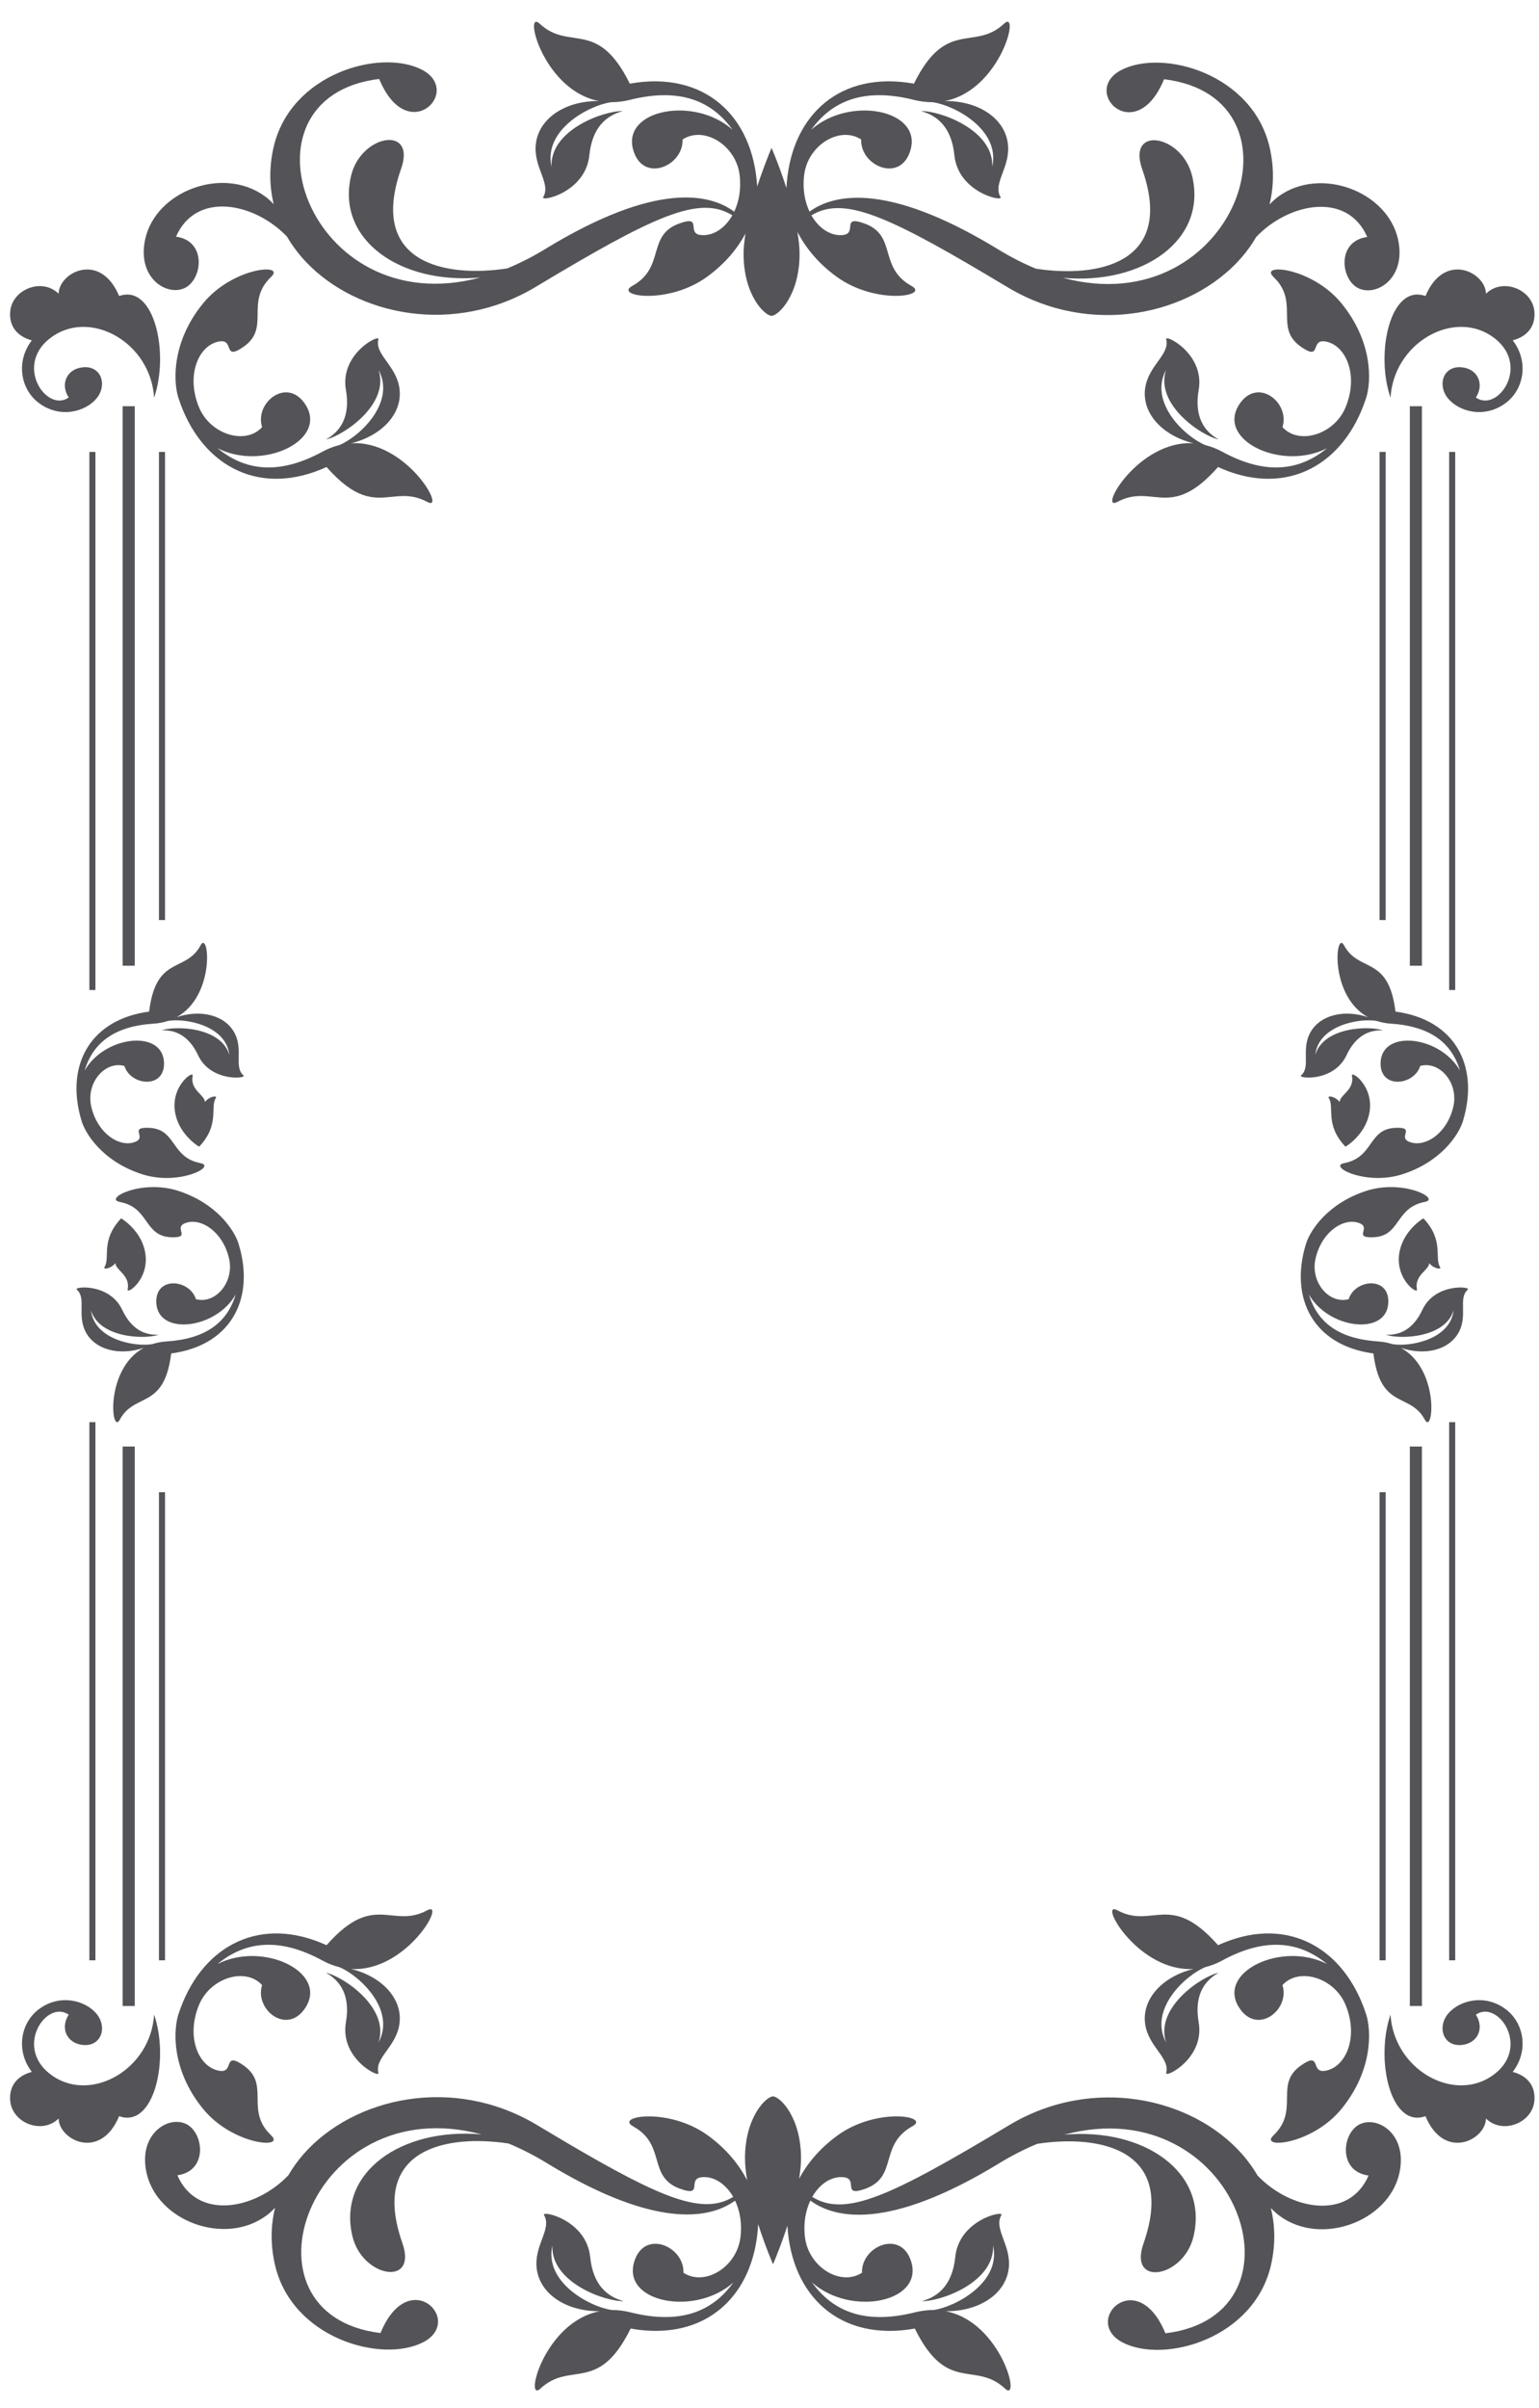 <?xml version="1.0" encoding="UTF-8"?>
<svg width="39px" height="61px" viewBox="0 0 39 61" version="1.1" xmlns="http://www.w3.org/2000/svg" xmlns:xlink="http://www.w3.org/1999/xlink">
    <title>4</title>
    <g id="页面-1" stroke="none" stroke-width="1" fill="none" fill-rule="evenodd">
        <g id="花环" transform="translate(-328, -158)" fill="#545458">
            <path d="M332.478,183.765 C333.094,183.559 333.715,183.716 333.951,184.18 C334.168,184.608 333.922,185.028 334.172,185.243 C334.261,185.319 333.341,185.416 333.02,184.73 C332.78,184.219 332.429,184.082 332.094,184.101 C332.444,183.976 333.599,184.012 333.812,184.719 C333.725,183.968 332.688,183.785 332.256,183.861 C332.146,183.897 332.026,183.922 331.892,183.93 C330.902,183.993 330.392,184.41 330.174,185.027 L330.144,185.119 L330.193,185.04 C330.715,184.255 332.03,184.101 332.148,184.832 L332.156,184.908 C332.187,185.593 331.309,185.507 331.152,185 C330.657,184.868 330.183,185.428 330.309,186.013 C330.461,186.719 331.054,187.094 331.445,186.916 C331.715,186.794 331.258,186.546 331.781,186.569 C332.436,186.597 332.336,187.235 332.957,187.432 L333.082,187.464 C333.493,187.543 332.534,188.044 331.604,187.745 C330.585,187.418 330.145,186.694 330.059,186.365 L330.025,186.241 C329.694,184.926 330.316,183.821 331.779,183.624 C331.949,182.235 332.652,182.623 333.044,182.013 L333.084,181.944 C333.296,181.548 333.467,183.219 332.478,183.765 Z M362.039,181.914 L362.058,181.944 C362.439,182.653 363.187,182.186 363.363,183.624 C364.871,183.827 365.485,184.996 365.082,186.365 L365.067,186.417 C364.951,186.765 364.505,187.434 363.538,187.745 C362.639,188.034 361.713,187.575 362.023,187.473 L362.06,187.464 C362.822,187.317 362.665,186.598 363.36,186.569 C363.884,186.546 363.427,186.794 363.696,186.916 C364.088,187.094 364.681,186.719 364.833,186.013 C364.959,185.428 364.485,184.868 363.99,185 C363.833,185.507 362.955,185.593 362.986,184.908 C363.023,184.091 364.409,184.229 364.949,185.04 L364.997,185.119 L364.968,185.027 C364.761,184.441 364.29,184.036 363.394,183.942 L363.249,183.93 C363.116,183.922 362.996,183.897 362.886,183.861 C362.454,183.785 361.417,183.968 361.33,184.719 C361.543,184.012 362.697,183.976 363.048,184.101 C362.713,184.082 362.362,184.219 362.122,184.73 C361.801,185.416 360.881,185.319 360.969,185.243 C361.219,185.028 360.974,184.608 361.191,184.18 C361.427,183.716 362.048,183.559 362.664,183.765 C361.704,183.235 361.836,181.646 362.039,181.914 L362.039,181.914 Z M332.882,185.248 C332.813,185.611 333.18,185.726 333.194,185.913 C333.309,185.766 333.514,185.742 333.469,185.814 C333.318,186.048 333.576,186.488 333.047,187.046 L333.001,187.018 C332.888,186.941 332.596,186.707 332.475,186.332 C332.229,185.57 332.911,185.094 332.882,185.248 Z M362.666,186.332 C362.516,186.8 362.097,187.049 362.095,187.046 C361.565,186.488 361.824,186.048 361.673,185.814 C361.628,185.742 361.833,185.766 361.947,185.913 C361.961,185.726 362.328,185.611 362.26,185.248 C362.231,185.094 362.912,185.57 362.666,186.332 Z M330.418,169.447 L330.418,183.078 L330.265,183.078 L330.265,169.447 L330.418,169.447 Z M364.877,169.447 L364.877,183.078 L364.723,183.078 L364.723,169.447 L364.877,169.447 Z M364.033,168.29 L364.033,182.462 L363.727,182.462 L363.727,168.29 L364.033,168.29 Z M331.415,168.29 L331.415,182.462 L331.108,182.462 L331.108,168.29 L331.415,168.29 Z M332.182,169.447 L332.182,181.305 L332.028,181.305 L332.028,169.447 L332.182,169.447 Z M363.114,169.447 L363.114,181.305 L362.96,181.305 L362.96,169.447 L363.114,169.447 Z M334.903,164.979 L334.874,165.01 C334.192,165.66 334.868,166.3 334.17,166.786 C333.645,167.151 333.94,166.597 333.574,166.647 C333.043,166.719 332.698,167.495 333.046,168.323 C333.335,169.011 334.225,169.28 334.642,168.819 C334.442,168.193 335.288,167.529 335.746,168.257 C336.31,169.154 334.66,169.94 333.513,169.354 C334.197,169.915 335.051,170.052 336.174,169.44 C336.318,169.362 336.459,169.309 336.599,169.274 C337.1,169.069 338.04,168.203 337.593,167.37 C337.879,168.24 336.711,169.032 336.26,169.133 C336.619,168.933 336.885,168.562 336.766,167.876 C336.607,166.957 337.627,166.455 337.59,166.592 C337.486,166.978 338.041,167.252 338.122,167.836 C338.211,168.469 337.681,169.038 336.897,169.228 C338.271,169.147 339.272,170.883 338.866,170.732 L338.827,170.714 C338.517,170.548 338.262,170.553 338.011,170.577 L337.875,170.59 C337.442,170.633 336.995,170.645 336.275,169.83 C334.615,170.588 333.175,169.842 332.581,168.25 L332.519,168.073 C332.386,167.644 332.359,166.651 333.144,165.687 C333.869,164.797 335.16,164.667 334.903,164.979 L334.903,164.979 Z M361.997,165.687 C362.782,166.651 362.755,167.644 362.622,168.073 L362.605,168.123 C362.057,169.759 360.645,170.566 358.997,169.887 L358.867,169.83 C357.693,171.159 357.244,170.288 356.398,170.673 L356.315,170.714 C355.812,170.983 356.832,169.145 358.245,169.228 C357.46,169.038 356.931,168.469 357.019,167.836 C357.101,167.252 357.656,166.978 357.552,166.592 C357.515,166.455 358.535,166.957 358.376,167.876 C358.257,168.562 358.522,168.933 358.882,169.133 C358.43,169.032 357.263,168.24 357.549,167.37 C357.101,168.203 358.042,169.069 358.543,169.274 C358.682,169.309 358.824,169.362 358.968,169.44 C360.09,170.052 360.944,169.915 361.628,169.354 C360.482,169.94 358.832,169.154 359.396,168.257 C359.854,167.529 360.699,168.193 360.499,168.819 C360.916,169.28 361.807,169.011 362.096,168.323 C362.443,167.495 362.099,166.719 361.568,166.647 C361.202,166.597 361.496,167.151 360.971,166.786 C360.312,166.327 360.879,165.731 360.369,165.118 L360.268,165.01 C359.9,164.66 361.25,164.769 361.997,165.687 Z M365.656,165.44 C366.079,165.024 366.84,165.33 366.884,165.897 C366.911,166.243 366.73,166.515 366.334,166.622 C366.743,167.149 366.624,167.849 366.169,168.199 C365.639,168.606 364.99,168.439 364.701,168.1 C364.413,167.762 364.568,167.256 365.043,167.304 C365.449,167.344 365.622,167.73 365.4,168.069 C365.964,168.471 366.832,167.206 365.795,166.511 C364.804,165.846 363.322,166.694 363.237,168.073 C362.846,166.938 363.234,165.18 364.123,165.499 C364.6,164.358 365.65,164.898 365.656,165.44 Z M331.019,165.499 C331.907,165.18 332.296,166.938 331.905,168.073 C331.82,166.694 330.338,165.846 329.347,166.511 C328.31,167.206 329.178,168.471 329.741,168.069 C329.519,167.73 329.693,167.344 330.098,167.304 C330.574,167.256 330.729,167.762 330.44,168.1 C330.152,168.439 329.502,168.606 328.973,168.199 C328.517,167.849 328.399,167.149 328.807,166.622 C328.412,166.515 328.23,166.243 328.258,165.897 C328.302,165.33 329.063,165.024 329.486,165.44 C329.492,164.898 330.542,164.358 331.019,165.499 Z M351.942,160.56 C352.771,160.549 353.452,160.979 353.539,161.629 C353.62,162.228 353.146,162.639 353.356,162.994 C353.43,163.121 352.282,162.881 352.185,161.931 C352.114,161.222 351.748,160.922 351.337,160.814 C351.812,160.8 353.187,161.29 353.144,162.224 C353.357,161.286 352.187,160.665 351.634,160.589 C351.487,160.589 351.332,160.573 351.167,160.532 C349.888,160.209 349.08,160.56 348.557,161.287 C349.531,160.418 351.381,160.781 351.07,161.811 C350.818,162.647 349.797,162.203 349.823,161.533 C349.283,161.181 348.475,161.672 348.379,162.426 C348.333,162.783 348.393,163.105 348.514,163.36 L348.6,163.302 C349.232,162.902 350.542,162.686 353.107,164.204 L353.293,164.316 C353.622,164.517 353.941,164.678 354.251,164.806 L354.433,164.831 C355.99,165.017 357.748,164.571 356.944,162.283 C356.552,161.168 357.962,161.411 358.211,162.46 C358.596,164.081 356.962,165.219 354.938,165.038 C359.305,166.208 361.293,160.467 357.499,160.007 C356.781,161.75 355.362,160.312 356.422,159.77 C357.476,159.232 359.756,159.871 360.178,161.75 C360.291,162.254 360.28,162.734 360.171,163.179 C360.243,163.105 360.318,163.035 360.399,162.976 C361.455,162.208 363.149,162.842 363.425,164.051 C363.65,165.031 362.897,165.517 362.434,165.306 C361.973,165.096 361.861,164.109 362.647,164.003 C362.145,162.848 360.667,163.131 359.836,164 C359.725,164.191 359.595,164.372 359.446,164.541 C358.174,165.983 355.645,166.544 353.532,165.275 L352.955,164.931 C350.377,163.403 349.342,162.983 348.562,163.455 C348.754,163.791 349.06,163.987 349.364,163.953 C349.74,163.91 349.296,163.435 349.916,163.665 C350.698,163.954 350.296,164.691 350.979,165.169 L351.103,165.246 C351.563,165.5 350.197,165.732 349.204,165.012 C348.715,164.658 348.402,164.252 348.208,163.874 C348.239,164.068 348.262,164.257 348.262,164.43 C348.262,165.486 347.72,166 347.552,166 C347.385,166 346.843,165.486 346.843,164.43 C346.843,164.27 346.863,164.095 346.891,163.917 C346.695,164.282 346.387,164.671 345.917,165.012 C344.953,165.711 343.637,165.513 343.982,165.268 L344.018,165.246 C344.872,164.774 344.379,163.97 345.204,163.665 C345.825,163.435 345.38,163.91 345.756,163.953 C346.06,163.987 346.367,163.791 346.559,163.454 C345.721,162.937 344.597,163.452 341.576,165.267 C339.512,166.507 337.051,166.001 335.754,164.635 L335.663,164.536 C335.513,164.365 335.383,164.184 335.272,163.993 C334.441,163.124 332.963,162.84 332.461,163.995 C333.247,164.101 333.135,165.088 332.674,165.299 C332.211,165.51 331.458,165.024 331.683,164.044 C331.959,162.835 333.653,162.201 334.709,162.969 C334.79,163.027 334.864,163.097 334.936,163.172 C334.828,162.727 334.817,162.247 334.93,161.743 C335.352,159.863 337.632,159.225 338.686,159.763 C339.746,160.305 338.327,161.743 337.609,160 C333.815,160.46 335.803,166.201 340.17,165.03 C338.145,165.212 336.512,164.074 336.897,162.452 C337.139,161.432 338.48,161.175 338.192,162.189 L338.164,162.276 C337.328,164.654 339.26,165.042 340.856,164.799 C341.167,164.67 341.486,164.51 341.815,164.309 C344.646,162.581 346.002,162.913 346.606,163.362 C346.727,163.106 346.787,162.784 346.742,162.426 C346.645,161.672 345.838,161.181 345.297,161.533 C345.323,162.203 344.302,162.647 344.05,161.811 C343.739,160.781 345.589,160.418 346.563,161.287 C346.041,160.56 345.233,160.209 343.953,160.532 C343.789,160.573 343.634,160.589 343.486,160.589 C342.934,160.665 341.763,161.286 341.977,162.224 C341.933,161.29 343.308,160.8 343.783,160.814 C343.372,160.922 343.007,161.222 342.935,161.931 C342.839,162.881 341.691,163.121 341.765,162.994 C341.974,162.639 341.5,162.228 341.581,161.629 C341.668,160.979 342.349,160.549 343.178,160.56 C341.796,160.293 341.283,158.321 341.644,158.574 L341.677,158.601 C342.436,159.307 343.139,158.456 343.96,160.119 C345.851,159.781 347.082,160.936 347.188,162.724 L347.256,162.523 C347.412,162.071 347.552,161.747 347.552,161.747 L347.623,161.917 C347.696,162.098 347.814,162.405 347.929,162.763 L347.939,162.619 C348.086,160.891 349.306,159.787 351.16,160.119 C351.956,158.508 352.641,159.257 353.372,158.663 L353.443,158.601 C353.866,158.207 353.364,160.285 351.942,160.56 Z M347.589,211.103 C347.757,211.103 348.299,211.617 348.299,212.673 C348.299,212.833 348.279,213.008 348.251,213.187 C348.447,212.821 348.755,212.432 349.225,212.091 C350.189,211.392 351.505,211.591 351.16,211.835 L351.124,211.858 C350.269,212.329 350.762,213.133 349.938,213.439 C349.317,213.668 349.761,213.193 349.386,213.151 C349.082,213.116 348.775,213.312 348.583,213.649 C349.421,214.167 350.544,213.651 353.566,211.836 C355.679,210.566 358.208,211.127 359.478,212.567 C359.628,212.738 359.759,212.92 359.87,213.11 C360.701,213.979 362.178,214.263 362.681,213.108 C361.895,213.002 362.007,212.014 362.468,211.804 C362.931,211.593 363.683,212.079 363.459,213.06 C363.182,214.268 361.489,214.902 360.433,214.134 C360.352,214.076 360.277,214.006 360.205,213.931 C360.314,214.376 360.324,214.857 360.212,215.36 C359.79,217.239 357.509,217.878 356.456,217.34 C355.396,216.799 356.815,215.36 357.533,217.104 C361.327,216.643 359.339,210.903 354.971,212.073 C356.996,211.891 358.63,213.029 358.245,214.65 C357.996,215.7 356.586,215.942 356.978,214.827 C357.813,212.449 355.882,212.061 354.285,212.304 C353.975,212.433 353.655,212.594 353.326,212.794 C350.495,214.522 349.14,214.19 348.536,213.741 C348.414,213.997 348.354,214.319 348.4,214.678 C348.496,215.431 349.304,215.922 349.844,215.57 C349.819,214.9 350.839,214.457 351.092,215.293 C351.403,216.323 349.553,216.685 348.579,215.816 C349.101,216.544 349.909,216.894 351.189,216.572 C351.353,216.531 351.508,216.514 351.655,216.514 C352.208,216.438 353.378,215.817 353.165,214.879 C353.208,215.813 351.834,216.303 351.359,216.289 C351.77,216.181 352.135,215.881 352.207,215.173 C352.303,214.223 353.451,213.983 353.377,214.108 C353.168,214.465 353.641,214.876 353.561,215.474 C353.474,216.124 352.792,216.554 351.964,216.544 C353.385,216.818 353.888,218.896 353.465,218.502 C352.706,217.796 352.003,218.648 351.182,216.984 C349.29,217.323 348.06,216.167 347.953,214.379 L347.886,214.58 C347.73,215.032 347.589,215.356 347.589,215.356 L347.47,215.063 C347.399,214.881 347.305,214.627 347.213,214.341 L347.212,214.351 C347.118,216.155 345.883,217.324 343.981,216.984 C343.16,218.648 342.457,217.796 341.698,218.502 C341.275,218.896 341.777,216.818 343.199,216.544 C342.371,216.554 341.689,216.124 341.602,215.474 C341.522,214.876 341.996,214.465 341.786,214.108 C341.712,213.983 342.86,214.223 342.956,215.173 C343.028,215.881 343.393,216.181 343.804,216.289 C343.329,216.303 341.955,215.813 341.998,214.879 C341.785,215.817 342.955,216.438 343.508,216.514 C343.655,216.514 343.81,216.531 343.974,216.572 C345.254,216.894 346.062,216.544 346.585,215.816 C345.611,216.685 343.76,216.323 344.071,215.293 C344.324,214.457 345.344,214.9 345.319,215.57 C345.859,215.922 346.667,215.431 346.763,214.678 C346.809,214.32 346.749,213.998 346.628,213.743 L346.542,213.801 C345.91,214.201 344.6,214.418 342.034,212.899 L341.849,212.787 C341.52,212.587 341.2,212.426 340.89,212.297 C339.323,212.059 337.435,212.428 338.153,214.687 L338.197,214.82 C338.589,215.935 337.179,215.692 336.93,214.643 C336.545,213.022 338.179,211.884 340.204,212.066 C335.836,210.896 333.849,216.636 337.642,217.097 C338.361,215.353 339.78,216.791 338.72,217.332 C337.666,217.871 335.386,217.232 334.964,215.353 C334.851,214.849 334.861,214.369 334.97,213.924 C334.898,213.999 334.824,214.069 334.742,214.128 C333.687,214.895 331.993,214.261 331.716,213.052 C331.492,212.072 332.245,211.586 332.707,211.797 C333.168,212.007 333.28,212.995 332.495,213.101 C332.997,214.256 334.474,213.972 335.306,213.103 C335.417,212.912 335.547,212.731 335.695,212.562 C336.968,211.12 339.496,210.559 341.61,211.829 L342.368,212.28 C344.814,213.719 345.818,214.109 346.58,213.649 C346.387,213.312 346.081,213.116 345.777,213.151 C345.402,213.193 345.846,213.668 345.225,213.439 C344.444,213.149 344.846,212.413 344.163,211.935 L344.039,211.858 C343.578,211.604 344.945,211.371 345.938,212.091 C346.426,212.446 346.739,212.851 346.934,213.229 C346.902,213.035 346.879,212.846 346.879,212.673 C346.879,211.617 347.421,211.103 347.589,211.103 Z M336.897,207.875 C337.681,208.065 338.211,208.634 338.122,209.267 C338.041,209.851 337.486,210.125 337.59,210.511 C337.627,210.648 336.607,210.146 336.766,209.227 C336.885,208.541 336.619,208.171 336.26,207.97 C336.711,208.071 337.879,208.863 337.593,209.734 C338.04,208.901 337.1,208.034 336.599,207.829 C336.459,207.794 336.318,207.742 336.174,207.663 C335.051,207.051 334.197,207.188 333.513,207.749 C334.66,207.164 336.31,207.949 335.746,208.846 C335.288,209.574 334.442,208.91 334.642,208.284 C334.225,207.824 333.335,208.092 333.046,208.779 C332.698,209.608 333.043,210.384 333.574,210.456 C333.94,210.506 333.645,209.952 334.17,210.317 C334.829,210.776 334.262,211.372 334.772,211.985 L334.874,212.093 C335.241,212.443 333.891,212.334 333.144,211.417 C332.326,210.412 332.39,209.376 332.536,208.98 L332.581,208.853 C333.175,207.261 334.615,206.515 336.275,207.273 C336.929,206.532 337.358,206.475 337.756,206.503 L337.875,206.513 L338.011,206.526 C338.234,206.547 338.461,206.554 338.726,206.438 L338.827,206.389 C339.329,206.119 338.31,207.958 336.897,207.875 Z M356.276,206.371 L356.315,206.389 C357.216,206.873 357.655,205.901 358.867,207.273 C360.527,206.515 361.966,207.261 362.56,208.853 L362.622,209.03 C362.755,209.459 362.782,210.452 361.997,211.417 C361.273,212.307 359.981,212.436 360.239,212.124 L360.268,212.093 C360.95,211.443 360.274,210.803 360.971,210.317 C361.496,209.952 361.202,210.506 361.568,210.456 C362.099,210.384 362.443,209.608 362.096,208.779 C361.807,208.092 360.916,207.824 360.499,208.284 C360.699,208.91 359.854,209.574 359.396,208.846 C358.832,207.949 360.482,207.164 361.628,207.749 C360.944,207.188 360.09,207.051 358.968,207.663 C358.824,207.742 358.682,207.794 358.543,207.829 C358.042,208.034 357.101,208.901 357.549,209.734 C357.263,208.863 358.43,208.071 358.882,207.97 C358.522,208.171 358.257,208.541 358.376,209.227 C358.535,210.146 357.515,210.648 357.552,210.511 C357.656,210.125 357.101,209.851 357.019,209.267 C356.931,208.634 357.46,208.065 358.245,207.875 C356.871,207.956 355.869,206.22 356.276,206.371 L356.276,206.371 Z M366.169,208.904 C366.624,209.254 366.743,209.954 366.334,210.482 C366.73,210.588 366.911,210.86 366.884,211.207 C366.84,211.774 366.079,212.079 365.656,211.663 C365.65,212.206 364.6,212.746 364.123,211.604 C363.234,211.923 362.846,210.165 363.237,209.031 C363.322,210.409 364.804,211.257 365.795,210.593 C366.832,209.897 365.964,208.632 365.4,209.034 C365.622,209.373 365.449,209.759 365.043,209.8 C364.568,209.847 364.413,209.341 364.701,209.003 C364.99,208.665 365.639,208.496 366.169,208.904 Z M330.44,209.003 C330.729,209.341 330.574,209.847 330.098,209.8 C329.693,209.759 329.519,209.373 329.741,209.034 C329.178,208.632 328.31,209.897 329.347,210.593 C330.338,211.257 331.82,210.409 331.905,209.031 C332.296,210.165 331.907,211.923 331.019,211.604 C330.542,212.746 329.492,212.206 329.486,211.663 C329.063,212.079 328.302,211.774 328.258,211.207 C328.23,210.86 328.412,210.588 328.807,210.482 C328.399,209.954 328.517,209.254 328.973,208.904 C329.502,208.496 330.152,208.665 330.44,209.003 Z M331.415,194.641 L331.415,208.813 L331.108,208.813 L331.108,194.641 L331.415,194.641 Z M364.033,194.641 L364.033,208.813 L363.727,208.813 L363.727,194.641 L364.033,194.641 Z M332.182,195.799 L332.182,207.656 L332.028,207.656 L332.028,195.799 L332.182,195.799 Z M330.418,194.025 L330.418,207.656 L330.265,207.656 L330.265,194.025 L330.418,194.025 Z M363.114,195.799 L363.114,207.656 L362.96,207.656 L362.96,195.799 L363.114,195.799 Z M364.877,194.025 L364.877,207.656 L364.723,207.656 L364.723,194.025 L364.877,194.025 Z M331.16,188.476 L331.034,188.445 C330.624,188.366 331.583,187.864 332.513,188.164 C333.48,188.475 333.926,189.143 334.042,189.492 L334.091,189.667 C334.423,190.983 333.801,192.088 332.338,192.284 C332.234,193.128 331.935,193.316 331.628,193.471 L331.519,193.525 C331.362,193.605 331.208,193.695 331.084,193.88 L331.033,193.965 C330.82,194.36 330.65,192.69 331.639,192.143 C331.023,192.35 330.402,192.193 330.166,191.729 C329.949,191.302 330.194,190.881 329.945,190.666 C329.86,190.592 330.701,190.501 331.054,191.097 L331.097,191.179 C331.337,191.691 331.688,191.827 332.023,191.809 C331.672,191.933 330.518,191.897 330.305,191.19 C330.392,191.941 331.429,192.123 331.861,192.047 C331.971,192.012 332.091,191.987 332.224,191.979 C333.215,191.915 333.725,191.499 333.943,190.882 L333.973,190.789 L333.924,190.869 C333.402,191.654 332.087,191.808 331.969,191.077 L331.961,191.001 C331.93,190.316 332.808,190.402 332.965,190.909 C333.46,191.041 333.934,190.481 333.808,189.896 C333.656,189.19 333.063,188.815 332.672,188.992 C332.402,189.115 332.859,189.362 332.335,189.34 C331.681,189.312 331.781,188.674 331.16,188.476 L331.16,188.476 Z M331.07,188.862 L331.116,188.891 C331.229,188.968 331.521,189.202 331.642,189.576 C331.887,190.339 331.206,190.815 331.235,190.661 C331.303,190.298 330.936,190.183 330.923,189.996 C330.807,190.143 330.603,190.166 330.648,190.095 C330.799,189.861 330.54,189.421 331.07,188.862 Z M362.628,188.164 C363.527,187.874 364.453,188.333 364.144,188.436 L364.107,188.445 C363.345,188.592 363.502,189.31 362.806,189.34 C362.283,189.362 362.739,189.115 362.47,188.992 C362.079,188.815 361.486,189.19 361.334,189.896 C361.208,190.481 361.681,191.041 362.177,190.909 C362.334,190.402 363.212,190.316 363.181,191.001 C363.144,191.818 361.758,191.68 361.218,190.869 L361.168,190.789 L361.199,190.882 C361.406,191.468 361.877,191.873 362.772,191.966 L362.917,191.979 C363.051,191.987 363.171,192.012 363.281,192.047 C363.713,192.123 364.75,191.941 364.836,191.19 C364.624,191.897 363.469,191.933 363.119,191.809 C363.431,191.825 363.758,191.708 363.995,191.276 L364.044,191.179 C364.366,190.493 365.286,190.589 365.197,190.666 C364.947,190.881 365.193,191.302 364.976,191.729 C364.74,192.193 364.119,192.35 363.503,192.143 C364.463,192.674 364.33,194.263 364.128,193.995 L364.109,193.965 C363.994,193.751 363.846,193.644 363.69,193.56 L363.514,193.471 C363.207,193.316 362.907,193.128 362.804,192.284 C361.295,192.082 360.681,190.913 361.084,189.543 L361.1,189.492 C361.216,189.143 361.661,188.475 362.628,188.164 Z M364.071,188.862 C364.601,189.421 364.343,189.861 364.493,190.095 C364.539,190.166 364.334,190.143 364.219,189.996 C364.205,190.183 363.838,190.298 363.907,190.661 C363.936,190.815 363.254,190.339 363.5,189.576 C363.651,189.108 364.069,188.86 364.071,188.862 Z" id="4"></path>
        </g>
    </g>
</svg>
